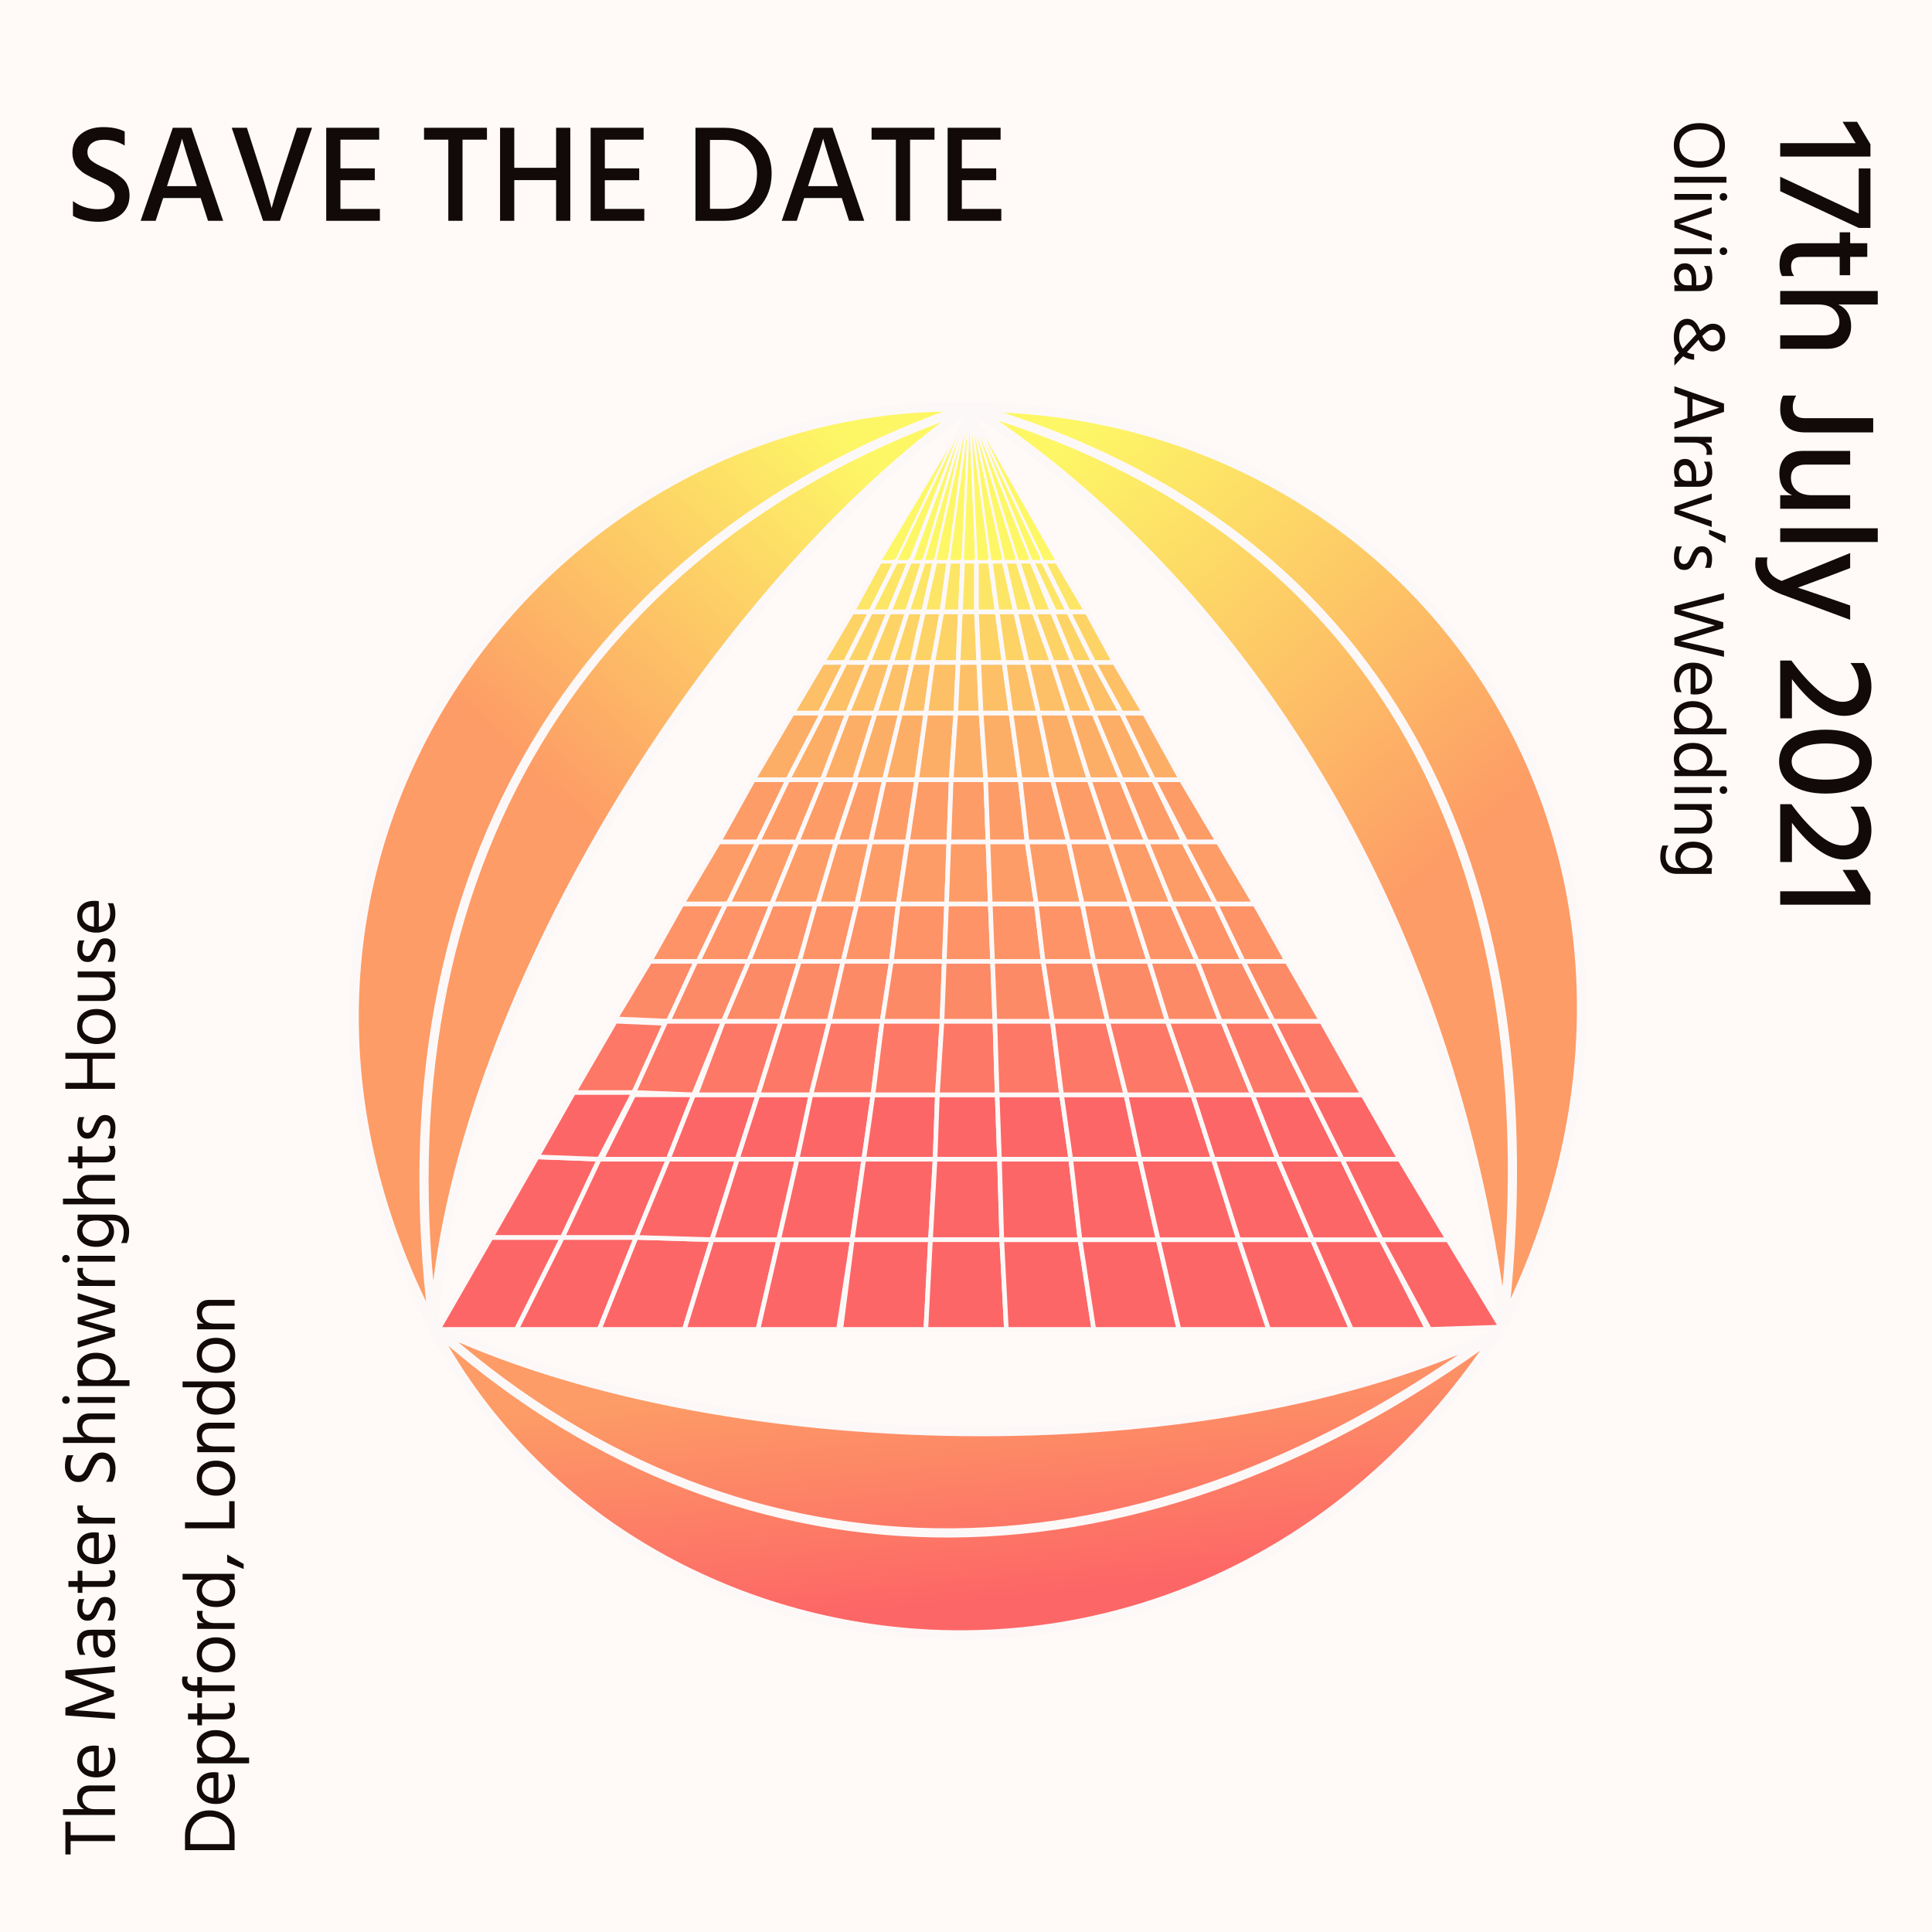 <svg width="420" height="420" viewBox="0 0 420 420" fill="none" xmlns="http://www.w3.org/2000/svg">
<rect x="0" y="0" width="420" height="420" fill="#333333" stroke="none"/>
<g clip-path="url(#clip0)">
<rect width="420" height="420" fill="#FFFAF8"/>
<path d="M400.56 26.48H403.71L406.62 31.37V34.04L387 34.04V31.13L403.41 31.13L400.56 26.48ZM406.62 36.615V49.545H404.07L387 41.565V38.415L404.07 46.425V36.615H406.62ZM399.93 55.845L391.56 55.845C390.1 55.845 389.37 56.545 389.37 57.945C389.37 58.765 389.59 59.455 390.03 60.015H387.39C387.03 59.355 386.85 58.545 386.85 57.585C386.85 54.445 388.44 52.875 391.62 52.875L399.93 52.875V50.505H402.21V52.875H405.93V55.845H402.21V59.835L399.93 59.835V55.845ZM408.21 66.195H399.6C401.48 67.055 402.42 68.626 402.42 70.906C402.42 72.385 401.96 73.576 401.04 74.475C400.12 75.376 398.84 75.826 397.2 75.826H387V72.885H396.6C397.64 72.885 398.44 72.615 399 72.076C399.58 71.555 399.87 70.865 399.87 70.005C399.87 69.005 399.49 68.115 398.73 67.335C397.97 66.576 396.81 66.195 395.25 66.195H387V63.255L408.21 63.255V66.195ZM387.63 85.992H390.48C389.98 86.812 389.73 87.632 389.73 88.452C389.73 90.092 390.6 90.912 392.34 90.912H407.22V94.002H392.46C390.6 94.002 389.22 93.542 388.32 92.622C387.44 91.722 387 90.502 387 88.962C387 87.722 387.21 86.732 387.63 85.992ZM402.21 107.657V110.597H387V107.657H389.61C387.75 106.857 386.82 105.277 386.82 102.917C386.82 101.417 387.26 100.227 388.14 99.347C389.04 98.467 390.27 98.027 391.83 98.027H402.21V100.997H392.55C391.51 100.997 390.71 101.247 390.15 101.747C389.61 102.267 389.34 102.977 389.34 103.877C389.34 105.017 389.74 105.927 390.54 106.607C391.34 107.307 392.47 107.657 393.93 107.657H402.21ZM387 114.85H408.21V117.82H387V114.85ZM387.33 126.284L402.21 120.224V123.494L397.26 125.384L390.84 127.754C391.44 127.934 393.58 128.654 397.26 129.914L402.21 131.624V134.744L387.42 129.254C383.52 127.794 381.57 125.564 381.57 122.564C381.57 122.024 381.62 121.564 381.72 121.184L384.24 121.184C384.16 121.504 384.12 121.844 384.12 122.204C384.12 124.144 385.19 125.504 387.33 126.284ZM389.55 147.644V156.164H387V143.594H389.43C391.27 146.114 393.17 148.234 395.13 149.954C397.11 151.694 398.91 152.564 400.53 152.564C401.67 152.564 402.54 152.234 403.14 151.574C403.76 150.914 404.07 150.004 404.07 148.844C404.07 147.244 403.47 145.674 402.27 144.134H405.18C406.28 145.574 406.83 147.284 406.83 149.264C406.83 151.104 406.31 152.624 405.27 153.824C404.25 155.024 402.79 155.624 400.89 155.624C397.37 155.624 393.59 152.964 389.55 147.644ZM396.87 158.626C399.95 158.626 402.39 159.236 404.19 160.456C406.01 161.696 406.92 163.386 406.92 165.526C406.92 167.706 406.02 169.416 404.22 170.656C402.42 171.896 399.97 172.516 396.87 172.516C393.81 172.516 391.36 171.906 389.52 170.686C387.68 169.486 386.76 167.766 386.76 165.526C386.76 163.386 387.68 161.696 389.52 160.456C391.36 159.236 393.81 158.626 396.87 158.626ZM402.27 162.736C401.01 161.996 399.21 161.626 396.87 161.626C394.53 161.626 392.71 161.986 391.41 162.706C390.13 163.446 389.49 164.386 389.49 165.526C389.49 166.766 390.13 167.736 391.41 168.436C392.69 169.136 394.51 169.486 396.87 169.486C399.25 169.486 401.06 169.116 402.3 168.376C403.56 167.656 404.19 166.706 404.19 165.526C404.19 164.406 403.55 163.476 402.27 162.736ZM389.55 178.874V187.394H387L387 174.824H389.43C391.27 177.344 393.17 179.464 395.13 181.184C397.11 182.924 398.91 183.794 400.53 183.794C401.67 183.794 402.54 183.464 403.14 182.804C403.76 182.144 404.07 181.234 404.07 180.074C404.07 178.474 403.47 176.904 402.27 175.364H405.18C406.28 176.804 406.83 178.514 406.83 180.494C406.83 182.334 406.31 183.854 405.27 185.054C404.25 186.254 402.79 186.854 400.89 186.854C397.37 186.854 393.59 184.194 389.55 178.874ZM400.56 189.107H403.71L406.62 193.997V196.667H387V193.757H403.41L400.56 189.107Z" fill="#120A08"/>
<path d="M27.11 28.59V31.65C25.77 30.81 24.25 30.39 22.55 30.39C21.45 30.39 20.58 30.64 19.94 31.14C19.32 31.62 19.01 32.26 19.01 33.06C19.01 33.86 19.32 34.5 19.94 34.98C20.56 35.46 21.51 35.98 22.79 36.54C23.63 36.9 24.28 37.21 24.74 37.47C25.22 37.73 25.76 38.1 26.36 38.58C26.98 39.04 27.43 39.6 27.71 40.26C28.01 40.9 28.16 41.64 28.16 42.48C28.16 44.26 27.53 45.66 26.27 46.68C25.01 47.7 23.38 48.21 21.38 48.21C19.16 48.21 17.32 47.78 15.86 46.92V43.71C17.44 44.89 19.27 45.48 21.35 45.48C22.45 45.48 23.32 45.23 23.96 44.73C24.6 44.21 24.92 43.5 24.92 42.6C24.92 42.06 24.73 41.57 24.35 41.13C23.97 40.67 23.56 40.33 23.12 40.11C22.68 39.87 22.02 39.55 21.14 39.15C20.62 38.91 20.25 38.74 20.03 38.64C19.83 38.54 19.49 38.36 19.01 38.1C18.53 37.84 18.17 37.62 17.93 37.44C17.71 37.26 17.43 37.01 17.09 36.69C16.75 36.37 16.5 36.05 16.34 35.73C16.2 35.41 16.06 35.04 15.92 34.62C15.8 34.18 15.74 33.71 15.74 33.21C15.74 31.49 16.36 30.13 17.6 29.13C18.86 28.13 20.48 27.63 22.46 27.63C24.28 27.63 25.83 27.95 27.11 28.59ZM36.304 40.47H42.785L42.455 39.45C41.694 37.09 41.075 35.14 40.594 33.6C40.114 32.04 39.825 31.07 39.724 30.69L39.575 30.12C39.355 31.06 38.374 34.17 36.635 39.45L36.304 40.47ZM45.215 48L43.624 43.05H35.465L33.844 48H30.575L37.565 27.78H41.614L48.514 48H45.215ZM67.839 27.78L60.849 48H57.189L50.379 27.78H53.679L56.259 35.82C56.819 37.54 57.329 39.19 57.789 40.77C58.249 42.33 58.569 43.46 58.749 44.16L59.049 45.24C59.689 42.84 60.649 39.7 61.929 35.82L64.539 27.78H67.839ZM74.007 45.42H82.587V48H70.917V27.78H82.437V30.36H74.007V36.6H81.477V39.18H74.007V45.42ZM105.86 27.78V30.36H100.55V48H97.46V30.36H92.18V27.78H105.86ZM120.89 27.78H123.98V48H120.89V39.15H111.8V48H108.71V27.78H111.8V36.48H120.89V27.78ZM131.487 45.42H140.067V48H128.397V27.78H139.917V30.36H131.487V36.6H138.957V39.18H131.487V45.42ZM154.34 45.39H157.52C159.82 45.39 161.57 44.67 162.77 43.23C163.97 41.79 164.57 39.94 164.57 37.68C164.57 35.6 163.92 33.87 162.62 32.49C161.32 31.11 159.59 30.42 157.43 30.42H154.34V45.39ZM151.19 27.78H157.49C160.49 27.78 162.95 28.71 164.87 30.57C166.79 32.43 167.75 34.8 167.75 37.68C167.75 40.68 166.84 43.15 165.02 45.09C163.22 47.03 160.73 48 157.55 48H151.19V27.78ZM175.67 40.47H182.15L181.82 39.45C181.06 37.09 180.44 35.14 179.96 33.6C179.48 32.04 179.19 31.07 179.09 30.69L178.94 30.12C178.72 31.06 177.74 34.17 176 39.45L175.67 40.47ZM184.58 48L182.99 43.05H174.83L173.21 48H169.94L176.93 27.78H180.98L187.88 48H184.58ZM203.154 27.78V30.36H197.844V48H194.754V30.36H189.474V27.78H203.154ZM209.094 45.42H217.674V48H206.004V27.78H217.524V30.36H209.094V36.6H216.564V39.18H209.094V45.42Z" fill="#120A08"/>
<path d="M94.277 288.5C41.277 187 118.777 86 210.777 88.5C155.277 127.5 98.277 219 94.277 288.5Z" fill="url(#paint0_linear)"/>
<path d="M94.277 288.5C41.277 187 118.777 86 210.777 88.5M94.277 288.5C81.379 187.5 128.777 116.282 210.777 88.5M94.277 288.5C98.277 219 155.277 127.5 210.777 88.5" stroke="#FDF8F8" stroke-width="2"/>
<path d="M210.777 88.5C310.277 88.5 376.777 188 326.777 288C314.277 189.5 262.777 122 210.777 88.5Z" fill="url(#paint1_linear)"/>
<path d="M210.777 88.5C310.277 88.5 376.777 188 326.777 288M210.777 88.5C311.277 117.5 336.777 202.5 326.777 288M210.777 88.5C262.777 122 314.277 189.5 326.777 288" stroke="#FDF8F8" stroke-width="2"/>
<path d="M325.777 289.5C263.009 385.268 136.498 369.569 93.817 288.031C154.93 317.466 263.15 319.9 325.777 289.5Z" fill="url(#paint2_linear)"/>
<path d="M325.777 289.5C263.009 385.268 136.498 369.569 93.817 288.031M325.777 289.5C243.89 350.013 158.059 346.072 93.817 288.031M325.777 289.5C263.15 319.9 154.93 317.466 93.817 288.031" stroke="#FDF8F8" stroke-width="2"/>
<path d="M369.44 26.768C371.136 26.768 372.485 27.2 373.488 28.064C374.491 28.939 374.992 30.117 374.992 31.6C374.992 33.115 374.491 34.299 373.488 35.152C372.496 36.016 371.147 36.448 369.44 36.448C367.744 36.448 366.389 36.011 365.376 35.136C364.373 34.272 363.872 33.099 363.872 31.616C363.872 30.155 364.379 28.981 365.392 28.096C366.405 27.211 367.755 26.768 369.44 26.768ZM369.44 28.128C368.107 28.128 367.051 28.443 366.272 29.072C365.493 29.712 365.104 30.56 365.104 31.616C365.104 32.715 365.488 33.563 366.256 34.16C367.024 34.768 368.085 35.072 369.44 35.072C370.795 35.072 371.856 34.768 372.624 34.16C373.392 33.552 373.776 32.699 373.776 31.6C373.776 30.512 373.387 29.659 372.608 29.04C371.84 28.432 370.784 28.128 369.44 28.128ZM364 38.435H375.312V39.699H364V38.435ZM364 42.169H372.112V43.434H364V42.169ZM374.064 42.202C374.224 42.052 374.421 41.977 374.656 41.977C374.891 41.977 375.088 42.052 375.248 42.202C375.408 42.361 375.488 42.559 375.488 42.794C375.488 43.028 375.408 43.225 375.248 43.386C375.088 43.545 374.891 43.626 374.656 43.626C374.421 43.626 374.224 43.545 374.064 43.386C373.915 43.225 373.84 43.028 373.84 42.794C373.84 42.559 373.915 42.361 374.064 42.202ZM364 47.904L372.112 45.072V46.384L368.688 47.504L364.992 48.688C365.451 48.784 366.683 49.184 368.688 49.888L372.112 51.04V52.352L364 49.456V47.904ZM364 53.982H372.112V55.246H364V53.982ZM374.064 54.014C374.224 53.865 374.421 53.79 374.656 53.79C374.891 53.79 375.088 53.865 375.248 54.014C375.408 54.174 375.488 54.371 375.488 54.606C375.488 54.841 375.408 55.038 375.248 55.198C375.088 55.358 374.891 55.438 374.656 55.438C374.421 55.438 374.224 55.358 374.064 55.198C373.915 55.038 373.84 54.841 373.84 54.606C373.84 54.371 373.915 54.174 374.064 54.014ZM367.744 62.02V60.612C367.744 59.93 367.611 59.418 367.344 59.076C367.077 58.735 366.741 58.564 366.336 58.564C365.931 58.564 365.6 58.698 365.344 58.964C365.099 59.231 364.976 59.62 364.976 60.132C364.976 60.708 365.136 61.167 365.456 61.508C365.787 61.85 366.203 62.02 366.704 62.02H367.744ZM370.416 57.828H371.68C372.053 58.436 372.24 59.236 372.24 60.228C372.24 62.266 371.205 63.284 369.136 63.284H364V62.036H364.96C364.267 61.62 363.92 60.863 363.92 59.764C363.92 59.007 364.144 58.394 364.592 57.924C365.04 57.466 365.605 57.236 366.288 57.236C367.067 57.236 367.669 57.53 368.096 58.116C368.533 58.714 368.752 59.524 368.752 60.548V62.02H369.168C369.808 62.02 370.288 61.876 370.608 61.588C370.939 61.3 371.104 60.815 371.104 60.132C371.104 59.268 370.875 58.5 370.416 57.828ZM365.04 73.306C365.04 74.308 365.307 75.14 365.84 75.802C366.192 75.428 366.597 74.991 367.056 74.49C367.525 73.988 367.904 73.578 368.192 73.258C368.48 72.948 368.677 72.74 368.784 72.634C368.528 71.951 368.245 71.444 367.936 71.114C367.627 70.783 367.259 70.618 366.832 70.618C366.288 70.618 365.851 70.868 365.52 71.37C365.2 71.871 365.04 72.516 365.04 73.306ZM373.888 73.354C373.888 72.874 373.749 72.474 373.472 72.154C373.205 71.844 372.832 71.69 372.352 71.69C372.011 71.69 371.669 71.786 371.328 71.978C370.997 72.18 370.571 72.538 370.048 73.05C370.379 73.764 370.715 74.282 371.056 74.602C371.408 74.932 371.808 75.098 372.256 75.098C372.715 75.098 373.099 74.948 373.408 74.65C373.728 74.351 373.888 73.919 373.888 73.354ZM364 79.482V77.77L365.008 76.682C364.251 75.818 363.872 74.703 363.872 73.338C363.872 72.132 364.144 71.156 364.688 70.41C365.243 69.674 365.952 69.306 366.816 69.306C368.021 69.306 368.944 70.148 369.584 71.834C370.128 71.332 370.608 70.964 371.024 70.73C371.451 70.495 371.899 70.378 372.368 70.378C373.168 70.378 373.813 70.65 374.304 71.194C374.795 71.738 375.04 72.463 375.04 73.37C375.04 74.276 374.773 75.007 374.24 75.562C373.717 76.116 373.061 76.394 372.272 76.394C371.664 76.394 371.115 76.196 370.624 75.802C370.133 75.418 369.675 74.767 369.248 73.85L366.72 76.554C367.189 76.81 367.712 76.959 368.288 77.002V78.218C367.371 78.154 366.571 77.898 365.888 77.45L364 79.482ZM367.936 86.702V90.526L368.56 90.318L373.744 88.638C373.285 88.51 371.552 87.934 368.544 86.91L367.936 86.702ZM364 91.838L366.832 90.894V86.334L364 85.374V83.982L374.784 87.742V89.534L364 93.23V91.838ZM372.112 96.213H370.688C371.691 96.639 372.192 97.376 372.192 98.421C372.192 98.613 372.181 98.762 372.16 98.869H370.912C370.987 98.645 371.024 98.415 371.024 98.181C371.024 97.615 370.763 97.146 370.24 96.773C369.717 96.4 369.115 96.213 368.432 96.213H364V94.949L372.112 94.965V96.213ZM367.744 104.552V103.144C367.744 102.461 367.611 101.949 367.344 101.608C367.077 101.266 366.741 101.096 366.336 101.096C365.931 101.096 365.6 101.229 365.344 101.496C365.099 101.762 364.976 102.152 364.976 102.664C364.976 103.24 365.136 103.698 365.456 104.04C365.787 104.381 366.203 104.552 366.704 104.552H367.744ZM370.416 100.36H371.68C372.053 100.968 372.24 101.768 372.24 102.76C372.24 104.797 371.205 105.816 369.136 105.816H364V104.568H364.96C364.267 104.152 363.92 103.394 363.92 102.296C363.92 101.538 364.144 100.925 364.592 100.456C365.04 99.997 365.605 99.768 366.288 99.768C367.067 99.768 367.669 100.061 368.096 100.648C368.533 101.245 368.752 102.056 368.752 103.08V104.552H369.168C369.808 104.552 370.288 104.408 370.608 104.12C370.939 103.832 371.104 103.346 371.104 102.664C371.104 101.8 370.875 101.032 370.416 100.36ZM364 110.123L372.112 107.291V108.603L368.688 109.723L364.992 110.907C365.451 111.003 366.683 111.403 368.688 112.107L372.112 113.259V114.571L364 111.675V110.123ZM371.536 115.161L375.12 116.505V118.073L371.536 116.153V115.161ZM371.84 123.443H370.64C370.939 122.953 371.088 122.281 371.088 121.427C371.088 121.001 370.987 120.659 370.784 120.403C370.592 120.158 370.341 120.035 370.032 120.035C369.84 120.035 369.669 120.073 369.52 120.147C369.381 120.222 369.243 120.366 369.104 120.579C368.965 120.803 368.869 120.963 368.816 121.059C368.773 121.166 368.677 121.39 368.528 121.731C368.251 122.414 367.936 122.947 367.584 123.331C367.232 123.715 366.757 123.907 366.16 123.907C365.467 123.907 364.917 123.662 364.512 123.171C364.107 122.691 363.904 122.03 363.904 121.187C363.904 120.206 364.069 119.411 364.4 118.803H365.632C365.205 119.518 364.992 120.286 364.992 121.107C364.992 121.598 365.088 121.971 365.28 122.227C365.472 122.483 365.733 122.611 366.064 122.611C366.448 122.611 366.747 122.467 366.96 122.179C367.173 121.902 367.413 121.433 367.68 120.771C367.915 120.163 368.208 119.673 368.56 119.299C368.912 118.937 369.387 118.755 369.984 118.755C370.656 118.755 371.189 119.006 371.584 119.507C371.989 120.019 372.192 120.654 372.192 121.411C372.192 122.254 372.075 122.931 371.84 123.443ZM374.624 135.271V136.567L370.784 137.751L365.312 139.383C367.669 139.874 369.488 140.269 370.768 140.567L374.784 141.479V142.791L364 140.263V138.599L367.408 137.559L372.8 135.943C371.541 135.613 369.744 135.101 367.408 134.407L364 133.399V131.751L374.784 128.935V130.295L370.784 131.303L365.36 132.631C367.547 133.229 369.355 133.735 370.784 134.151L374.624 135.271ZM368.576 149.711H368.896C369.568 149.711 370.101 149.53 370.496 149.167C370.901 148.804 371.104 148.303 371.104 147.663C371.104 147.055 370.885 146.538 370.448 146.111C370.011 145.684 369.387 145.434 368.576 145.359V149.711ZM365.6 150.463H364.416C364.085 149.834 363.92 149.066 363.92 148.159C363.92 146.932 364.293 145.94 365.04 145.183C365.797 144.436 366.795 144.063 368.032 144.063C369.323 144.063 370.341 144.399 371.088 145.071C371.835 145.743 372.208 146.607 372.208 147.663C372.208 148.676 371.883 149.482 371.232 150.079C370.581 150.676 369.659 150.975 368.464 150.975C368.123 150.975 367.808 150.948 367.52 150.895V145.359C366.72 145.455 366.107 145.759 365.68 146.271C365.253 146.783 365.04 147.455 365.04 148.287C365.04 149.194 365.227 149.919 365.6 150.463ZM365.024 155.99C365.024 156.652 365.269 157.212 365.76 157.67C366.251 158.14 367.035 158.374 368.112 158.374C369.136 158.374 369.888 158.134 370.368 157.654C370.848 157.174 371.088 156.646 371.088 156.07C371.088 155.398 370.816 154.838 370.272 154.39C369.739 153.953 368.971 153.734 367.968 153.734C367.093 153.734 366.384 153.948 365.84 154.374C365.296 154.801 365.024 155.34 365.024 155.99ZM375.312 158.374V159.638H364V158.374H365.2C364.315 157.798 363.872 156.966 363.872 155.878C363.872 154.801 364.272 153.953 365.072 153.334C365.872 152.726 366.843 152.422 367.984 152.422C369.253 152.422 370.277 152.748 371.056 153.398C371.845 154.049 372.24 154.886 372.24 155.91C372.24 156.966 371.787 157.788 370.88 158.374H375.312ZM365.024 165.069C365.024 165.73 365.269 166.29 365.76 166.749C366.251 167.218 367.035 167.453 368.112 167.453C369.136 167.453 369.888 167.213 370.368 166.733C370.848 166.253 371.088 165.725 371.088 165.149C371.088 164.477 370.816 163.917 370.272 163.469C369.739 163.031 368.971 162.812 367.968 162.812C367.093 162.812 366.384 163.026 365.84 163.453C365.296 163.879 365.024 164.418 365.024 165.069ZM375.312 167.453V168.717H364V167.453H365.2C364.315 166.877 363.872 166.045 363.872 164.957C363.872 163.879 364.272 163.031 365.072 162.413C365.872 161.805 366.843 161.501 367.984 161.501C369.253 161.501 370.277 161.826 371.056 162.477C371.845 163.127 372.24 163.965 372.24 164.989C372.24 166.045 371.787 166.866 370.88 167.453H375.312ZM364 171.123H372.112V172.387H364V171.123ZM374.064 171.155C374.224 171.005 374.421 170.931 374.656 170.931C374.891 170.931 375.088 171.005 375.248 171.155C375.408 171.315 375.488 171.512 375.488 171.747C375.488 171.981 375.408 172.179 375.248 172.339C375.088 172.499 374.891 172.579 374.656 172.579C374.421 172.579 374.224 172.499 374.064 172.339C373.915 172.179 373.84 171.981 373.84 171.747C373.84 171.512 373.915 171.315 374.064 171.155ZM372.112 176.041H370.704C371.717 176.521 372.224 177.374 372.224 178.601C372.224 179.39 371.984 180.02 371.504 180.489C371.024 180.958 370.384 181.193 369.584 181.193H364V179.929H369.248C369.845 179.929 370.299 179.774 370.608 179.465C370.928 179.166 371.088 178.772 371.088 178.281C371.088 177.673 370.853 177.145 370.384 176.697C369.915 176.26 369.264 176.041 368.432 176.041H364V174.793H372.112V176.041ZM365.328 186.474C365.328 187.06 365.552 187.578 366 188.026C366.459 188.484 367.136 188.714 368.032 188.714C369.067 188.714 369.835 188.495 370.336 188.058C370.837 187.62 371.088 187.114 371.088 186.538C371.088 185.844 370.811 185.295 370.256 184.89C369.712 184.484 368.997 184.282 368.112 184.282C367.205 184.282 366.512 184.506 366.032 184.954C365.563 185.402 365.328 185.908 365.328 186.474ZM372.112 188.714V189.978H364.656C363.419 189.978 362.491 189.636 361.872 188.954C361.243 188.271 360.928 187.391 360.928 186.314C360.928 185.332 361.093 184.495 361.424 183.802H362.688C362.293 184.484 362.096 185.284 362.096 186.202C362.096 186.98 362.304 187.594 362.72 188.042C363.136 188.49 363.787 188.714 364.672 188.714H365.584C364.667 188.18 364.208 187.386 364.208 186.33C364.208 185.402 364.549 184.607 365.232 183.946C365.915 183.295 366.864 182.97 368.08 182.97C369.285 182.97 370.277 183.274 371.056 183.882C371.835 184.49 372.224 185.284 372.224 186.266C372.224 187.375 371.739 188.191 370.768 188.714H372.112Z" fill="#120A08"/>
<path d="M112.277 289H95.277L106.777 269H122.277L112.277 289Z" fill="#FD6666" stroke="#FDF8F8"/>
<path d="M122.277 269H106.777L116.777 251.5L130.277 252L122.277 269Z" fill="#FD6666" stroke="#FDF8F8"/>
<path d="M130.277 252L116.777 251.5L125.277 236.5H138.277L130.277 252Z" fill="#FD6666" stroke="#FDF8F8"/>
<path d="M137.777 237.5H124.777L133.777 222L145.277 222.5L137.777 237.5Z" fill="#FD7866" stroke="#FDF8F8"/>
<path d="M145.277 222L133.777 221.5L141.277 209H151.777L145.277 222Z" fill="#FD8A66" stroke="#FDF8F8"/>
<path d="M151.777 209H141.277L148.277 196.5H157.777L151.777 209Z" fill="#FD9366" stroke="#FDF8F8"/>
<path d="M158.277 196.5H148.277L156.277 183H164.777L158.277 196.5Z" fill="#FD9C66" stroke="#FDF8F8"/>
<path d="M164.777 183H156.277L163.777 169.5H171.277L164.777 183Z" fill="#FD9C66" stroke="#FDF8F8"/>
<path d="M171.277 169.5H163.777L172.277 155H178.777L171.277 169.5Z" fill="#FDAE66" stroke="#FDF8F8"/>
<path d="M178.277 155H172.277L178.777 144H183.777L178.277 155Z" fill="#FDC066" stroke="#FDF8F8"/>
<path d="M183.777 144H178.777L185.277 133H189.277L183.777 144Z" fill="#FDD366" stroke="#FDF8F8"/>
<path d="M189.277 133H185.277L191.277 122H194.777L189.277 133Z" fill="#FDE566" stroke="#FDF8F8"/>
<path d="M14.216 396.027H15.352V398.939H25V400.235H15.352V403.147H14.216V396.027ZM13.688 393.301H18.296C17.283 392.821 16.776 391.967 16.776 390.741C16.776 389.962 17.016 389.338 17.496 388.869C17.976 388.389 18.627 388.149 19.448 388.149H25V389.413H19.752C19.165 389.413 18.712 389.567 18.392 389.877C18.072 390.175 17.912 390.57 17.912 391.061C17.912 391.658 18.141 392.181 18.6 392.629C19.059 393.077 19.715 393.301 20.568 393.301H25V394.549H13.688V393.301ZM20.424 380.74H20.104C19.432 380.74 18.899 380.921 18.504 381.284C18.099 381.647 17.896 382.148 17.896 382.788C17.896 383.396 18.115 383.913 18.552 384.34C18.989 384.767 19.613 385.017 20.424 385.092V380.74ZM23.4 379.988H24.584C24.915 380.617 25.08 381.385 25.08 382.292C25.08 383.519 24.707 384.511 23.96 385.268C23.203 386.015 22.205 386.388 20.968 386.388C19.677 386.388 18.659 386.052 17.912 385.38C17.165 384.708 16.792 383.844 16.792 382.788C16.792 381.775 17.117 380.969 17.768 380.372C18.419 379.775 19.341 379.476 20.536 379.476C20.877 379.476 21.192 379.503 21.48 379.556V385.092C22.28 384.996 22.893 384.692 23.32 384.18C23.747 383.668 23.96 382.996 23.96 382.164C23.96 381.257 23.773 380.532 23.4 379.988ZM25 373.69L14.216 372.906V371.258L18.152 369.834L23.176 368.106C21.427 367.488 19.752 366.88 18.152 366.282L14.216 364.794V363.146L25 362.202V363.498L20.744 363.866L15.96 364.25C17.539 364.816 19.133 365.397 20.744 365.994L24.76 367.498V368.73L20.744 370.154L16.056 371.786C16.472 371.786 18.035 371.888 20.744 372.09L25 372.394V373.69ZM21.256 355.556V356.964C21.256 357.646 21.389 358.158 21.656 358.5C21.923 358.841 22.259 359.012 22.664 359.012C23.069 359.012 23.4 358.878 23.656 358.612C23.901 358.345 24.024 357.956 24.024 357.444C24.024 356.868 23.864 356.409 23.544 356.068C23.213 355.726 22.797 355.556 22.296 355.556H21.256ZM18.584 359.748H17.32C16.947 359.14 16.76 358.34 16.76 357.348C16.76 355.31 17.795 354.292 19.864 354.292H25V355.54H24.04C24.733 355.956 25.08 356.713 25.08 357.812C25.08 358.569 24.856 359.182 24.408 359.652C23.96 360.11 23.395 360.34 22.712 360.34C21.933 360.34 21.331 360.046 20.904 359.46C20.467 358.862 20.248 358.052 20.248 357.028V355.556H19.832C19.192 355.556 18.712 355.7 18.392 355.988C18.061 356.276 17.896 356.761 17.896 357.444C17.896 358.308 18.125 359.076 18.584 359.748ZM17.16 347.633H18.36C18.061 348.123 17.912 348.795 17.912 349.649C17.912 350.075 18.013 350.417 18.216 350.673C18.408 350.918 18.659 351.041 18.968 351.041C19.16 351.041 19.331 351.003 19.48 350.929C19.619 350.854 19.757 350.71 19.896 350.497C20.035 350.273 20.131 350.113 20.184 350.017C20.227 349.91 20.323 349.686 20.472 349.345C20.749 348.662 21.064 348.129 21.416 347.745C21.768 347.361 22.243 347.169 22.84 347.169C23.533 347.169 24.083 347.414 24.488 347.905C24.893 348.385 25.096 349.046 25.096 349.889C25.096 350.87 24.931 351.665 24.6 352.273H23.368C23.795 351.558 24.008 350.79 24.008 349.969C24.008 349.478 23.912 349.105 23.72 348.849C23.528 348.593 23.267 348.465 22.936 348.465C22.552 348.465 22.253 348.609 22.04 348.897C21.827 349.174 21.587 349.643 21.32 350.305C21.085 350.913 20.792 351.403 20.44 351.777C20.088 352.139 19.613 352.321 19.016 352.321C18.344 352.321 17.811 352.07 17.416 351.569C17.011 351.057 16.808 350.422 16.808 349.665C16.808 348.822 16.925 348.145 17.16 347.633ZM17.912 343.711H22.664C23.528 343.711 23.96 343.305 23.96 342.495C23.96 342.079 23.837 341.711 23.592 341.391H24.792C24.984 341.743 25.08 342.137 25.08 342.575C25.08 344.175 24.264 344.975 22.632 344.975H17.912V346.271H16.888V344.975H14.872V343.711H16.888V341.471H17.912V343.711ZM20.424 334.381H20.104C19.432 334.381 18.899 334.562 18.504 334.925C18.099 335.287 17.896 335.789 17.896 336.429C17.896 337.037 18.115 337.554 18.552 337.981C18.989 338.407 19.613 338.658 20.424 338.733V334.381ZM23.4 333.629H24.584C24.915 334.258 25.08 335.026 25.08 335.933C25.08 337.159 24.707 338.151 23.96 338.909C23.203 339.655 22.205 340.029 20.968 340.029C19.677 340.029 18.659 339.693 17.912 339.021C17.165 338.349 16.792 337.485 16.792 336.429C16.792 335.415 17.117 334.61 17.768 334.013C18.419 333.415 19.341 333.117 20.536 333.117C20.877 333.117 21.192 333.143 21.48 333.197V338.733C22.28 338.637 22.893 338.333 23.32 337.821C23.747 337.309 23.96 336.637 23.96 335.805C23.96 334.898 23.773 334.173 23.4 333.629ZM16.888 329.941H18.312C17.309 329.515 16.808 328.779 16.808 327.733C16.808 327.541 16.819 327.392 16.84 327.285H18.088C18.013 327.509 17.976 327.739 17.976 327.973C17.976 328.539 18.237 329.008 18.76 329.381C19.283 329.755 19.885 329.941 20.568 329.941H25V331.205L16.888 331.189V329.941ZM14.616 316.352H15.976C15.549 317.003 15.336 317.782 15.336 318.688C15.336 319.339 15.491 319.856 15.8 320.24C16.099 320.624 16.493 320.816 16.984 320.816C17.24 320.816 17.469 320.768 17.672 320.672C17.875 320.566 18.067 320.384 18.248 320.128C18.419 319.872 18.552 319.654 18.648 319.472C18.733 319.291 18.861 319.008 19.032 318.624C19.192 318.262 19.32 317.984 19.416 317.792C19.501 317.6 19.645 317.355 19.848 317.056C20.04 316.747 20.232 316.518 20.424 316.368C20.605 316.208 20.851 316.07 21.16 315.952C21.459 315.824 21.784 315.76 22.136 315.76C23.085 315.76 23.821 316.086 24.344 316.736C24.856 317.387 25.112 318.224 25.112 319.248C25.112 320.379 24.883 321.339 24.424 322.128H23.032C23.619 321.35 23.912 320.4 23.912 319.28C23.912 318.608 23.763 318.08 23.464 317.696C23.165 317.312 22.733 317.12 22.168 317.12C21.933 317.12 21.725 317.168 21.544 317.264C21.352 317.35 21.181 317.499 21.032 317.712C20.872 317.915 20.744 318.112 20.648 318.304C20.541 318.486 20.413 318.736 20.264 319.056C20.232 319.12 20.189 319.216 20.136 319.344C19.933 319.803 19.768 320.155 19.64 320.4C19.512 320.635 19.325 320.918 19.08 321.248C18.824 321.568 18.531 321.803 18.2 321.952C17.869 322.102 17.485 322.176 17.048 322.176C16.131 322.176 15.416 321.851 14.904 321.2C14.381 320.539 14.12 319.712 14.12 318.72C14.12 317.792 14.285 317.003 14.616 316.352ZM13.688 312.426H18.296C17.283 311.946 16.776 311.092 16.776 309.866C16.776 309.087 17.016 308.463 17.496 307.994C17.976 307.514 18.627 307.274 19.448 307.274H25V308.538H19.752C19.165 308.538 18.712 308.692 18.392 309.002C18.072 309.3 17.912 309.695 17.912 310.186C17.912 310.783 18.141 311.306 18.6 311.754C19.059 312.202 19.715 312.426 20.568 312.426H25V313.674H13.688V312.426ZM25 304.969H16.888V303.705H25V304.969ZM14.936 304.937C14.776 305.086 14.579 305.161 14.344 305.161C14.109 305.161 13.912 305.086 13.752 304.937C13.592 304.777 13.512 304.58 13.512 304.345C13.512 304.11 13.592 303.913 13.752 303.753C13.912 303.593 14.109 303.513 14.344 303.513C14.579 303.513 14.776 303.593 14.936 303.753C15.085 303.913 15.16 304.11 15.16 304.345C15.16 304.58 15.085 304.777 14.936 304.937ZM23.976 297.731C23.976 297.048 23.709 296.488 23.176 296.051C22.632 295.613 21.864 295.395 20.872 295.395C19.987 295.395 19.272 295.608 18.728 296.035C18.184 296.461 17.912 297 17.912 297.651C17.912 298.301 18.152 298.867 18.632 299.347C19.101 299.816 19.875 300.051 20.952 300.051C21.987 300.051 22.749 299.811 23.24 299.331C23.731 298.851 23.976 298.317 23.976 297.731ZM16.888 300.051H18.12C17.213 299.485 16.76 298.648 16.76 297.539C16.76 296.461 17.155 295.619 17.944 295.011C18.723 294.392 19.699 294.083 20.872 294.083C22.12 294.083 23.144 294.408 23.944 295.059C24.733 295.699 25.128 296.536 25.128 297.571C25.128 298.637 24.675 299.464 23.768 300.051H28.152V301.299H16.888V300.051ZM25 290.492L16.888 292.988V291.644L19.576 290.86C20.515 290.583 21.336 290.354 22.04 290.172C22.733 289.98 23.197 289.858 23.432 289.804L23.768 289.724C23.085 289.564 21.683 289.175 19.56 288.556L16.888 287.788V286.444L19.56 285.66L23.784 284.46C23.155 284.311 21.747 283.9 19.56 283.228L16.888 282.412V281.116L25 283.676V285.228L22.344 285.996L18.296 287.116C18.979 287.276 20.328 287.639 22.344 288.204L25 288.94V290.492ZM16.888 278.301H18.312C17.309 277.874 16.808 277.138 16.808 276.093C16.808 275.901 16.819 275.751 16.84 275.645H18.088C18.013 275.869 17.976 276.098 17.976 276.333C17.976 276.898 18.237 277.367 18.76 277.741C19.283 278.114 19.885 278.301 20.568 278.301H25V279.565L16.888 279.549V278.301ZM25 274.266H16.888V273.002H25V274.266ZM14.936 274.234C14.776 274.383 14.579 274.458 14.344 274.458C14.109 274.458 13.912 274.383 13.752 274.234C13.592 274.074 13.512 273.876 13.512 273.642C13.512 273.407 13.592 273.21 13.752 273.05C13.912 272.89 14.109 272.81 14.344 272.81C14.579 272.81 14.776 272.89 14.936 273.05C15.085 273.21 15.16 273.407 15.16 273.642C15.16 273.876 15.085 274.074 14.936 274.234ZM23.672 267.555C23.672 266.969 23.448 266.451 23 266.003C22.541 265.545 21.864 265.315 20.968 265.315C19.933 265.315 19.165 265.534 18.664 265.971C18.163 266.409 17.912 266.915 17.912 267.491C17.912 268.185 18.189 268.734 18.744 269.139C19.288 269.545 20.003 269.747 20.888 269.747C21.795 269.747 22.488 269.523 22.968 269.075C23.437 268.627 23.672 268.121 23.672 267.555ZM16.888 265.315V264.051H24.344C25.581 264.051 26.509 264.393 27.128 265.075C27.757 265.758 28.072 266.638 28.072 267.715C28.072 268.697 27.907 269.534 27.576 270.227H26.312C26.707 269.545 26.904 268.745 26.904 267.827C26.904 267.049 26.696 266.435 26.28 265.987C25.864 265.539 25.213 265.315 24.328 265.315H23.416C24.333 265.849 24.792 266.643 24.792 267.699C24.792 268.627 24.451 269.422 23.768 270.083C23.085 270.734 22.136 271.059 20.92 271.059C19.715 271.059 18.723 270.755 17.944 270.147C17.165 269.539 16.776 268.745 16.776 267.763C16.776 266.654 17.261 265.838 18.232 265.315H16.888ZM13.688 260.566H18.296C17.283 260.086 16.776 259.233 16.776 258.006C16.776 257.228 17.016 256.604 17.496 256.134C17.976 255.654 18.627 255.414 19.448 255.414H25V256.678H19.752C19.165 256.678 18.712 256.833 18.392 257.142C18.072 257.441 17.912 257.836 17.912 258.326C17.912 258.924 18.141 259.446 18.6 259.894C19.059 260.342 19.715 260.566 20.568 260.566H25V261.814H13.688V260.566ZM17.912 251.43H22.664C23.528 251.43 23.96 251.024 23.96 250.214C23.96 249.798 23.837 249.43 23.592 249.11H24.792C24.984 249.462 25.08 249.856 25.08 250.294C25.08 251.894 24.264 252.694 22.632 252.694H17.912V253.99H16.888V252.694H14.872V251.43H16.888V249.19H17.912V251.43ZM17.16 242.851H18.36C18.061 243.342 17.912 244.014 17.912 244.867C17.912 245.294 18.013 245.635 18.216 245.891C18.408 246.137 18.659 246.259 18.968 246.259C19.16 246.259 19.331 246.222 19.48 246.147C19.619 246.073 19.757 245.929 19.896 245.715C20.035 245.491 20.131 245.331 20.184 245.235C20.227 245.129 20.323 244.905 20.472 244.563C20.749 243.881 21.064 243.347 21.416 242.963C21.768 242.579 22.243 242.387 22.84 242.387C23.533 242.387 24.083 242.633 24.488 243.123C24.893 243.603 25.096 244.265 25.096 245.107C25.096 246.089 24.931 246.883 24.6 247.491H23.368C23.795 246.777 24.008 246.009 24.008 245.187C24.008 244.697 23.912 244.323 23.72 244.067C23.528 243.811 23.267 243.683 22.936 243.683C22.552 243.683 22.253 243.827 22.04 244.115C21.827 244.393 21.587 244.862 21.32 245.523C21.085 246.131 20.792 246.622 20.44 246.995C20.088 247.358 19.613 247.539 19.016 247.539C18.344 247.539 17.811 247.289 17.416 246.787C17.011 246.275 16.808 245.641 16.808 244.883C16.808 244.041 16.925 243.363 17.16 242.851ZM14.216 230.175V228.879H25V230.175H20.12V235.407H25V236.703H14.216V235.407H18.952V230.175H14.216ZM25.144 223.19C25.144 224.353 24.755 225.275 23.976 225.958C23.187 226.63 22.195 226.966 21 226.966C19.795 226.966 18.792 226.619 17.992 225.926C17.181 225.222 16.776 224.31 16.776 223.19C16.776 221.963 17.171 221.019 17.96 220.358C18.749 219.686 19.752 219.35 20.968 219.35C22.173 219.35 23.171 219.691 23.96 220.374C24.749 221.057 25.144 221.995 25.144 223.19ZM17.896 223.19C17.896 223.958 18.195 224.561 18.792 224.998C19.389 225.435 20.12 225.654 20.984 225.654C21.827 225.654 22.547 225.43 23.144 224.982C23.731 224.534 24.024 223.937 24.024 223.19C24.024 222.379 23.736 221.755 23.16 221.318C22.573 220.881 21.848 220.662 20.984 220.662C20.088 220.662 19.352 220.87 18.776 221.286C18.189 221.702 17.896 222.337 17.896 223.19ZM16.888 212.462V211.198H25V212.462H23.592C24.595 212.888 25.096 213.736 25.096 215.006C25.096 215.806 24.861 216.44 24.392 216.91C23.912 217.368 23.272 217.598 22.472 217.598H16.888V216.334H22.152C22.739 216.334 23.187 216.184 23.496 215.886C23.805 215.587 23.96 215.182 23.96 214.67C23.96 213.998 23.725 213.464 23.256 213.07C22.787 212.664 22.152 212.462 21.352 212.462H16.888ZM17.16 204.445H18.36C18.061 204.936 17.912 205.608 17.912 206.461C17.912 206.888 18.013 207.229 18.216 207.485C18.408 207.73 18.659 207.853 18.968 207.853C19.16 207.853 19.331 207.816 19.48 207.741C19.619 207.666 19.757 207.522 19.896 207.309C20.035 207.085 20.131 206.925 20.184 206.829C20.227 206.722 20.323 206.498 20.472 206.157C20.749 205.474 21.064 204.941 21.416 204.557C21.768 204.173 22.243 203.981 22.84 203.981C23.533 203.981 24.083 204.226 24.488 204.717C24.893 205.197 25.096 205.858 25.096 206.701C25.096 207.682 24.931 208.477 24.6 209.085H23.368C23.795 208.37 24.008 207.602 24.008 206.781C24.008 206.29 23.912 205.917 23.72 205.661C23.528 205.405 23.267 205.277 22.936 205.277C22.552 205.277 22.253 205.421 22.04 205.709C21.827 205.986 21.587 206.456 21.32 207.117C21.085 207.725 20.792 208.216 20.44 208.589C20.088 208.952 19.613 209.133 19.016 209.133C18.344 209.133 17.811 208.882 17.416 208.381C17.011 207.869 16.808 207.234 16.808 206.477C16.808 205.634 16.925 204.957 17.16 204.445ZM20.424 197.099H20.104C19.432 197.099 18.899 197.281 18.504 197.643C18.099 198.006 17.896 198.507 17.896 199.147C17.896 199.755 18.115 200.273 18.552 200.699C18.989 201.126 19.613 201.377 20.424 201.451V197.099ZM23.4 196.347H24.584C24.915 196.977 25.08 197.745 25.08 198.651C25.08 199.878 24.707 200.87 23.96 201.627C23.203 202.374 22.205 202.747 20.968 202.747C19.677 202.747 18.659 202.411 17.912 201.739C17.165 201.067 16.792 200.203 16.792 199.147C16.792 198.134 17.117 197.329 17.768 196.731C18.419 196.134 19.341 195.835 20.536 195.835C20.877 195.835 21.192 195.862 21.48 195.915V201.451C22.28 201.355 22.893 201.051 23.32 200.539C23.747 200.027 23.96 199.355 23.96 198.523C23.96 197.617 23.773 196.891 23.4 196.347ZM49.864 400.891V398.955C49.864 397.622 49.453 396.614 48.632 395.931C47.8 395.249 46.765 394.907 45.528 394.907C44.355 394.907 43.368 395.291 42.568 396.059C41.768 396.817 41.368 397.803 41.368 399.019V400.891H49.864ZM40.216 402.203V399.003C40.216 397.414 40.712 396.113 41.704 395.099C42.685 394.075 43.96 393.563 45.528 393.563C47.085 393.563 48.387 394.038 49.432 394.987C50.477 395.926 51 397.243 51 398.939V402.203H40.216ZM46.424 386.521H46.104C45.432 386.521 44.899 386.703 44.504 387.065C44.099 387.428 43.896 387.929 43.896 388.569C43.896 389.177 44.115 389.695 44.552 390.121C44.989 390.548 45.613 390.799 46.424 390.873V386.521ZM49.4 385.769H50.584C50.915 386.399 51.08 387.167 51.08 388.073C51.08 389.3 50.707 390.292 49.96 391.049C49.203 391.796 48.205 392.169 46.968 392.169C45.677 392.169 44.659 391.833 43.912 391.161C43.165 390.489 42.792 389.625 42.792 388.569C42.792 387.556 43.117 386.751 43.768 386.153C44.419 385.556 45.341 385.257 46.536 385.257C46.877 385.257 47.192 385.284 47.48 385.337V390.873C48.28 390.777 48.893 390.473 49.32 389.961C49.747 389.449 49.96 388.777 49.96 387.945C49.96 387.039 49.773 386.313 49.4 385.769ZM49.976 379.762C49.976 379.079 49.709 378.519 49.176 378.082C48.632 377.644 47.864 377.426 46.872 377.426C45.987 377.426 45.272 377.639 44.728 378.066C44.184 378.492 43.912 379.031 43.912 379.682C43.912 380.332 44.152 380.898 44.632 381.378C45.101 381.847 45.875 382.082 46.952 382.082C47.987 382.082 48.749 381.842 49.24 381.362C49.731 380.882 49.976 380.348 49.976 379.762ZM42.888 382.082H44.12C43.213 381.516 42.76 380.679 42.76 379.57C42.76 378.492 43.155 377.65 43.944 377.042C44.723 376.423 45.699 376.114 46.872 376.114C48.12 376.114 49.144 376.439 49.944 377.09C50.733 377.73 51.128 378.567 51.128 379.602C51.128 380.668 50.675 381.495 49.768 382.082H54.152V383.33H42.888V382.082ZM43.912 372.508H48.664C49.528 372.508 49.96 372.102 49.96 371.292C49.96 370.876 49.837 370.508 49.592 370.188H50.792C50.984 370.54 51.08 370.934 51.08 371.372C51.08 372.972 50.264 373.772 48.632 373.772H43.912V375.068H42.888V373.772H40.872V372.508H42.888V370.268H43.912V372.508ZM39.688 364.473H40.84C40.755 364.729 40.712 364.975 40.712 365.209C40.712 365.551 40.829 365.833 41.064 366.057C41.299 366.271 41.661 366.377 42.152 366.377H42.888V364.585H43.912V366.377H51V367.641H43.912V369.033H42.888V367.641H42.136C41.347 367.641 40.723 367.433 40.264 367.017C39.805 366.591 39.576 366.004 39.576 365.257C39.576 365.001 39.613 364.74 39.688 364.473ZM51.144 359.784C51.144 360.946 50.755 361.869 49.976 362.552C49.187 363.224 48.195 363.56 47 363.56C45.795 363.56 44.792 363.213 43.992 362.52C43.181 361.816 42.776 360.904 42.776 359.784C42.776 358.557 43.171 357.613 43.96 356.952C44.749 356.28 45.752 355.944 46.968 355.944C48.173 355.944 49.171 356.285 49.96 356.968C50.749 357.65 51.144 358.589 51.144 359.784ZM43.896 359.784C43.896 360.552 44.195 361.154 44.792 361.592C45.389 362.029 46.12 362.248 46.984 362.248C47.827 362.248 48.547 362.024 49.144 361.576C49.731 361.128 50.024 360.53 50.024 359.784C50.024 358.973 49.736 358.349 49.16 357.912C48.573 357.474 47.848 357.256 46.984 357.256C46.088 357.256 45.352 357.464 44.776 357.88C44.189 358.296 43.896 358.93 43.896 359.784ZM42.888 352.847H44.312C43.309 352.421 42.808 351.685 42.808 350.639C42.808 350.447 42.819 350.298 42.84 350.191H44.088C44.013 350.415 43.976 350.645 43.976 350.879C43.976 351.445 44.237 351.914 44.76 352.287C45.283 352.661 45.885 352.847 46.568 352.847H51V354.111L42.888 354.095V352.847ZM49.976 345.789C49.976 345.127 49.731 344.567 49.24 344.109C48.749 343.639 47.965 343.405 46.888 343.405C45.864 343.405 45.112 343.645 44.632 344.125C44.152 344.605 43.912 345.133 43.912 345.709C43.912 346.381 44.184 346.941 44.728 347.389C45.261 347.826 46.029 348.045 47.032 348.045C47.907 348.045 48.616 347.831 49.16 347.405C49.704 346.978 49.976 346.439 49.976 345.789ZM39.688 343.405V342.141H51V343.405H49.8C50.685 343.981 51.128 344.813 51.128 345.901C51.128 346.978 50.728 347.826 49.928 348.445C49.128 349.053 48.157 349.357 47.016 349.357C45.747 349.357 44.723 349.031 43.944 348.381C43.155 347.73 42.76 346.893 42.76 345.869C42.76 344.813 43.213 343.991 44.12 343.405H39.688ZM52.968 341.095L49.384 339.607V337.927L52.968 339.991V341.095ZM49.832 330.939V326.347H51V332.235H40.216V330.939H49.832ZM51.144 321.378C51.144 322.54 50.755 323.463 49.976 324.146C49.187 324.818 48.195 325.154 47 325.154C45.795 325.154 44.792 324.807 43.992 324.114C43.181 323.41 42.776 322.498 42.776 321.378C42.776 320.151 43.171 319.207 43.96 318.546C44.749 317.874 45.752 317.538 46.968 317.538C48.173 317.538 49.171 317.879 49.96 318.562C50.749 319.244 51.144 320.183 51.144 321.378ZM43.896 321.378C43.896 322.146 44.195 322.748 44.792 323.186C45.389 323.623 46.12 323.842 46.984 323.842C47.827 323.842 48.547 323.618 49.144 323.17C49.731 322.722 50.024 322.124 50.024 321.378C50.024 320.567 49.736 319.943 49.16 319.506C48.573 319.068 47.848 318.85 46.984 318.85C46.088 318.85 45.352 319.058 44.776 319.474C44.189 319.89 43.896 320.524 43.896 321.378ZM42.888 314.441H44.296C43.283 313.961 42.776 313.108 42.776 311.881C42.776 311.092 43.016 310.463 43.496 309.993C43.976 309.524 44.616 309.289 45.416 309.289H51V310.553H45.752C45.155 310.553 44.701 310.708 44.392 311.017C44.072 311.316 43.912 311.711 43.912 312.201C43.912 312.809 44.147 313.337 44.616 313.785C45.085 314.223 45.736 314.441 46.568 314.441H51V315.689H42.888V314.441ZM49.976 303.961C49.976 303.299 49.731 302.739 49.24 302.281C48.749 301.811 47.965 301.577 46.888 301.577C45.864 301.577 45.112 301.817 44.632 302.297C44.152 302.777 43.912 303.305 43.912 303.881C43.912 304.553 44.184 305.113 44.728 305.561C45.261 305.998 46.029 306.217 47.032 306.217C47.907 306.217 48.616 306.003 49.16 305.577C49.704 305.15 49.976 304.611 49.976 303.961ZM39.688 301.577V300.313H51V301.577H49.8C50.685 302.153 51.128 302.985 51.128 304.073C51.128 305.15 50.728 305.998 49.928 306.617C49.128 307.225 48.157 307.529 47.016 307.529C45.747 307.529 44.723 307.203 43.944 306.553C43.155 305.902 42.76 305.065 42.76 304.041C42.76 302.985 43.213 302.163 44.12 301.577H39.688ZM51.144 294.674C51.144 295.837 50.755 296.76 49.976 297.442C49.187 298.114 48.195 298.45 47 298.45C45.795 298.45 44.792 298.104 43.992 297.41C43.181 296.706 42.776 295.794 42.776 294.674C42.776 293.448 43.171 292.504 43.96 291.842C44.749 291.17 45.752 290.834 46.968 290.834C48.173 290.834 49.171 291.176 49.96 291.858C50.749 292.541 51.144 293.48 51.144 294.674ZM43.896 294.674C43.896 295.442 44.195 296.045 44.792 296.482C45.389 296.92 46.12 297.138 46.984 297.138C47.827 297.138 48.547 296.914 49.144 296.466C49.731 296.018 50.024 295.421 50.024 294.674C50.024 293.864 49.736 293.24 49.16 292.802C48.573 292.365 47.848 292.146 46.984 292.146C46.088 292.146 45.352 292.354 44.776 292.77C44.189 293.186 43.896 293.821 43.896 294.674ZM42.888 287.738H44.296C43.283 287.258 42.776 286.405 42.776 285.178C42.776 284.389 43.016 283.759 43.496 283.29C43.976 282.821 44.616 282.586 45.416 282.586H51V283.85H45.752C45.155 283.85 44.701 284.005 44.392 284.314C44.072 284.613 43.912 285.007 43.912 285.498C43.912 286.106 44.147 286.634 44.616 287.082C45.085 287.519 45.736 287.738 46.568 287.738H51V288.986H42.888V287.738Z" fill="#120A08"/>
<path d="M194.777 122H191.277L211.277 88.5L194.777 122Z" fill="#FDF766" stroke="#FDF8F8" stroke-width="0.5"/>
<path d="M130.277 289H112.277L122.277 269H138.277L130.277 289Z" fill="#FD6666" stroke="#FDF8F8"/>
<path d="M138.277 269H122.277L130.277 252H145.277L138.277 269Z" fill="#FD6666" stroke="#FDF8F8"/>
<path d="M145.277 252H130.777L137.777 238H150.777L145.277 252Z" fill="#FD6666" stroke="#FDF8F8"/>
<path d="M150.777 238L137.777 237.5L144.777 222H157.277L150.777 238Z" fill="#FD7866" stroke="#FDF8F8"/>
<path d="M157.277 222H145.277L151.277 209H162.777L157.277 222Z" fill="#FD8A66" stroke="#FDF8F8"/>
<path d="M162.777 209H151.777L157.777 196.5H167.777L162.777 209Z" fill="#FD9366" stroke="#FDF8F8"/>
<path d="M167.777 196.5H158.277L164.777 183H173.277L167.777 196.5Z" fill="#FD9C66" stroke="#FDF8F8"/>
<path d="M173.277 183H164.777L171.277 169.5H178.777L173.277 183Z" fill="#FD9C66" stroke="#FDF8F8"/>
<path d="M178.777 169.5H171.277L178.777 155H184.277L178.777 169.5Z" fill="#FDAE66" stroke="#FDF8F8"/>
<path d="M184.277 155H178.277L183.777 144H188.777L184.277 155Z" fill="#FDC066" stroke="#FDF8F8"/>
<path d="M188.777 144H183.777L189.277 133H193.277L188.777 144Z" fill="#FDD366" stroke="#FDF8F8"/>
<path d="M193.777 133H189.277L194.777 122H197.777L193.777 133Z" fill="#FDE566" stroke="#FDF8F8"/>
<path d="M197.777 122H194.777L210.777 88.5L197.777 122Z" fill="#FDF766" stroke="#FDF8F8" stroke-width="0.5"/>
<path d="M148.777 289H130.277L138.277 269L154.777 269.5L148.777 289Z" fill="#FD6666" stroke="#FDF8F8"/>
<path d="M154.777 269.5L138.277 269L145.277 252H160.277L154.777 269.5Z" fill="#FD6666" stroke="#FDF8F8"/>
<path d="M160.277 252H145.277L150.777 238H164.777L160.277 252Z" fill="#FD6666" stroke="#FDF8F8"/>
<path d="M164.777 238H151.277L157.277 222H169.777L164.777 238Z" fill="#FD7866" stroke="#FDF8F8"/>
<path d="M169.777 222H157.277L162.777 209H173.777L169.777 222Z" fill="#FD8A66" stroke="#FDF8F8"/>
<path d="M173.777 209H162.777L167.777 196.5H177.777L173.777 209Z" fill="#FD9366" stroke="#FDF8F8"/>
<path d="M177.777 196.5H167.777L173.277 183H181.777L177.777 196.5Z" fill="#FD9C66" stroke="#FDF8F8"/>
<path d="M181.777 183H173.277L178.777 169.5H186.277L181.777 183Z" fill="#FD9C66" stroke="#FDF8F8"/>
<path d="M185.777 169.5H178.777L184.277 155H190.277L185.777 169.5Z" fill="#FDAE66" stroke="#FDF8F8"/>
<path d="M190.277 155H184.277L188.777 144H193.777L190.277 155Z" fill="#FDC066" stroke="#FDF8F8"/>
<path d="M193.777 144H188.777L193.277 133H197.277L193.777 144Z" fill="#FDD366" stroke="#FDF8F8"/>
<path d="M197.277 133H193.277L197.777 122H200.777L197.277 133Z" fill="#FDE566" stroke="#FDF8F8"/>
<path d="M200.777 122H198.277L210.777 88L200.777 122Z" fill="#FDF766" stroke="#FDF8F8" stroke-width="0.5"/>
<path d="M164.777 289H148.777L154.777 269.5H169.277L164.777 289Z" fill="#FD6666" stroke="#FDF8F8"/>
<path d="M169.277 269.5H154.777L160.277 252H173.277L169.277 269.5Z" fill="#FD6666" stroke="#FDF8F8"/>
<path d="M173.277 252H160.277L164.777 238H176.777L173.277 252Z" fill="#FD6666" stroke="#FDF8F8"/>
<path d="M176.777 238H164.777L169.777 222H180.277L176.777 238Z" fill="#FD7866" stroke="#FDF8F8"/>
<path d="M180.277 222H169.777L173.777 209H183.277L180.277 222Z" fill="#FD8A66" stroke="#FDF8F8"/>
<path d="M183.277 209H173.777L177.277 196.5H186.277L183.277 209Z" fill="#FD9366" stroke="#FDF8F8"/>
<path d="M186.277 196.5H177.777L181.777 183H189.277L186.277 196.5Z" fill="#FD9C66" stroke="#FDF8F8"/>
<path d="M189.277 183H181.777L186.277 169.5H192.277L189.277 183Z" fill="#FD9C66" stroke="#FDF8F8"/>
<path d="M192.277 169.5H185.777L190.277 155H195.777L192.277 169.5Z" fill="#FDAE66" stroke="#FDF8F8"/>
<path d="M195.777 155H190.277L193.777 144H198.277L195.777 155Z" fill="#FDC066" stroke="#FDF8F8"/>
<path d="M198.277 144H193.777L197.277 133H200.777L199.527 138L198.277 144Z" fill="#FDD366" stroke="#FDF8F8"/>
<path d="M200.777 133H197.277L200.777 122H203.277L200.777 133Z" fill="#FDE566" stroke="#FDF8F8"/>
<path d="M203.277 122H200.777L210.777 88.5L203.277 122Z" fill="#FDF766" stroke="#FDF8F8" stroke-width="0.5"/>
<path d="M182.277 289H164.777L169.277 269.5H185.277L182.277 289Z" fill="#FD6666" stroke="#FDF8F8"/>
<path d="M185.277 269.5H169.277L173.277 252H187.777L185.277 269.5Z" fill="#FD6666" stroke="#FDF8F8"/>
<path d="M189.777 238H176.277L180.277 222H191.777L189.777 238Z" fill="#FD7866" stroke="#FDF8F8"/>
<path d="M187.777 252H173.277L176.277 238H189.777L187.777 252Z" fill="#FD6666" stroke="#FDF8F8"/>
<path d="M191.777 222H180.277L183.277 209H193.777L191.777 222Z" fill="#FD8A66" stroke="#FDF8F8"/>
<path d="M193.777 209H183.277L186.277 196.5H195.277L193.777 209Z" fill="#FD9366" stroke="#FDF8F8"/>
<path d="M195.277 196.5H186.277L189.277 183H197.277L195.277 196.5Z" fill="#FD9C66" stroke="#FDF8F8"/>
<path d="M197.277 183H189.277L192.277 169.5H199.277L197.277 183Z" fill="#FD9C66" stroke="#FDF8F8"/>
<path d="M199.277 169.5H192.277L195.777 155H201.277L199.277 169.5Z" fill="#FDAE66" stroke="#FDF8F8"/>
<path d="M201.277 155H195.777L198.277 144H202.777L201.277 155Z" fill="#FDC066" stroke="#FDF8F8"/>
<path d="M202.777 144H198.277L200.777 133H204.777L202.777 144Z" fill="#FDD366" stroke="#FDF8F8"/>
<path d="M204.777 133H200.777L203.277 122H206.277L204.777 133Z" fill="#FDE566" stroke="#FDF8F8"/>
<path d="M206.277 122H203.277L210.777 88L206.277 122Z" fill="#FDF766" stroke="#FDF8F8" stroke-width="0.5"/>
<path d="M201.277 289H182.777L185.277 269.5H202.277L201.277 289Z" fill="#FD6666" stroke="#FDF8F8"/>
<path d="M202.277 269.5H185.277L187.777 252H203.277L202.277 269.5Z" fill="#FD6666" stroke="#FDF8F8"/>
<path d="M217.777 269.5H202.277L203.277 252H217.277L217.777 269.5Z" fill="#FD6666" stroke="#FDF8F8"/>
<path d="M203.277 252H187.777L189.777 238H203.777L203.277 252Z" fill="#FD6666" stroke="#FDF8F8"/>
<path d="M203.777 238H189.777L191.777 222H204.777L203.777 238Z" fill="#FD7866" stroke="#FDF8F8"/>
<path d="M204.777 222H191.777L193.777 209H205.277L204.777 222Z" fill="#FD8A66" stroke="#FDF8F8"/>
<path d="M205.277 209H193.777L195.277 196.5H205.777L205.277 209Z" fill="#FD9366" stroke="#FDF8F8"/>
<path d="M205.777 196.5H195.277L197.277 183H206.277L205.777 196.5Z" fill="#FD9C66" stroke="#FDF8F8"/>
<path d="M206.277 183H197.277L199.277 169.5H206.777L206.277 183Z" fill="#FD9C66" stroke="#FDF8F8"/>
<path d="M206.777 169.5H199.277L201.277 155H207.777L206.777 169.5Z" fill="#FDAE66" stroke="#FDF8F8"/>
<path d="M207.777 155H201.277L202.777 144H208.277L207.777 155Z" fill="#FDC066" stroke="#FDF8F8"/>
<path d="M208.277 144H202.777L204.777 133H208.777L208.277 144Z" fill="#FDD366" stroke="#FDF8F8"/>
<path d="M208.777 133H204.777L206.277 122H209.277L208.777 133Z" fill="#FDE566" stroke="#FDF8F8"/>
<path d="M209.277 122H206.277L210.777 88.5L209.277 122Z" fill="#FDF766" stroke="#FDF8F8" stroke-width="0.5"/>
<path d="M218.777 289H201.277L202.277 269.5H217.777L218.777 289Z" fill="#FD6666" stroke="#FDF8F8"/>
<path d="M217.277 252H203.277L203.777 238H216.777L217.277 252Z" fill="#FD6666" stroke="#FDF8F8"/>
<path d="M216.777 238H203.777L204.777 222H216.277L216.777 238Z" fill="#FD7866" stroke="#FDF8F8"/>
<path d="M216.277 222H204.777L205.277 209H215.777L216.277 222Z" fill="#FD8A66" stroke="#FDF8F8"/>
<path d="M215.777 209H205.277L205.777 196.5H215.277L215.777 209Z" fill="#FD9366" stroke="#FDF8F8"/>
<path d="M215.277 196.5H205.777L206.277 183H214.777L215.277 196.5Z" fill="#FD9C66" stroke="#FDF8F8"/>
<path d="M214.777 183H206.277L206.777 169.5H214.277L214.777 183Z" fill="#FD9C66" stroke="#FDF8F8"/>
<path d="M214.277 169.5H206.777L207.777 155H213.277L214.277 169.5Z" fill="#FDAE66" stroke="#FDF8F8"/>
<path d="M213.277 155H207.777L208.277 144H212.777L213.277 155Z" fill="#FDC066" stroke="#FDF8F8"/>
<path d="M212.777 144H208.277L208.777 133H212.277L212.777 144Z" fill="#FDD366" stroke="#FDF8F8"/>
<path d="M212.277 133H208.777L209.277 122H212.277V133Z" fill="#FDE566" stroke="#FDF8F8"/>
<path d="M212.277 122H209.277L210.777 88L212.277 122Z" fill="#FDF766" stroke="#FDF8F8" stroke-width="0.5"/>
<path d="M237.777 289H218.777L217.777 269.5H234.777L237.777 289Z" fill="#FD6666" stroke="#FDF8F8"/>
<path d="M217.777 269.5H234.777L232.777 252H217.277L217.777 269.5Z" fill="#FD6666" stroke="#FDF8F8"/>
<path d="M217.277 252H232.777L230.777 238H216.777L217.277 252Z" fill="#FD6666" stroke="#FDF8F8"/>
<path d="M216.777 238H230.777L228.777 222H216.277L216.777 238Z" fill="#FD7866" stroke="#FDF8F8"/>
<path d="M216.277 222H228.777L226.777 209H215.777L216.277 222Z" fill="#FD8A66" stroke="#FDF8F8"/>
<path d="M215.777 209H226.777L225.277 196.5H215.277L215.777 209Z" fill="#FD9366" stroke="#FDF8F8"/>
<path d="M215.277 196.5H225.277L223.277 183H214.777L215.277 196.5Z" fill="#FD9C66" stroke="#FDF8F8"/>
<path d="M214.777 183H223.277L221.777 169.5H214.277L214.777 183Z" fill="#FD9C66" stroke="#FDF8F8"/>
<path d="M214.277 169.5H221.777L219.777 155H213.277L214.277 169.5Z" fill="#FDAE66" stroke="#FDF8F8"/>
<path d="M213.277 155H219.777L218.277 144H212.777L213.277 155Z" fill="#FDC066" stroke="#FDF8F8"/>
<path d="M212.777 144H218.277L216.777 133H212.277L212.777 144Z" fill="#FDD366" stroke="#FDF8F8"/>
<path d="M212.277 133H216.777L215.277 122H212.277V133Z" fill="#FDE566" stroke="#FDF8F8"/>
<path d="M212.277 122H215.277L210.777 88L212.277 122Z" fill="#FDF766" stroke="#FDF8F8" stroke-width="0.5"/>
<path d="M237.777 289H256.277L251.777 269.5H234.777L237.777 289Z" fill="#FD6666" stroke="#FDF8F8"/>
<path d="M234.777 269.5H251.777L247.777 252H232.777L234.777 269.5Z" fill="#FD6666" stroke="#FDF8F8"/>
<path d="M232.777 252H247.777L244.777 238H230.777L232.777 252Z" fill="#FD6666" stroke="#FDF8F8"/>
<path d="M230.777 238H244.777L240.777 222H228.777L230.777 238Z" fill="#FD7866" stroke="#FDF8F8"/>
<path d="M228.777 222H240.777L237.777 209H226.777L228.777 222Z" fill="#FD8A66" stroke="#FDF8F8"/>
<path d="M226.777 209H237.777L235.277 196.5H225.277L226.777 209Z" fill="#FD9366" stroke="#FDF8F8"/>
<path d="M225.277 196.5H235.277L232.277 183H223.277L225.277 196.5Z" fill="#FD9C66" stroke="#FDF8F8"/>
<path d="M223.277 183H232.277L228.777 169.5H221.777L223.277 183Z" fill="#FD9C66" stroke="#FDF8F8"/>
<path d="M221.777 169.5H228.777L225.777 155H219.777L221.777 169.5Z" fill="#FDAE66" stroke="#FDF8F8"/>
<path d="M219.777 155H225.777L223.277 144H218.277L219.777 155Z" fill="#FDC066" stroke="#FDF8F8"/>
<path d="M218.277 144H223.277L220.777 133H216.777L218.277 144Z" fill="#FDD366" stroke="#FDF8F8"/>
<path d="M216.777 133H220.777L218.277 122H215.277L216.777 133Z" fill="#FDE566" stroke="#FDF8F8"/>
<path d="M215.277 122H218.277L210.777 88.5L215.277 122Z" fill="#FDF766" stroke="#FDF8F8" stroke-width="0.5"/>
<path d="M256.277 289H275.777L269.277 269.5H251.777L256.277 289Z" fill="#FD6666" stroke="#FDF8F8"/>
<path d="M251.777 269.5H269.277L263.777 252H247.777L251.777 269.5Z" fill="#FD6666" stroke="#FDF8F8"/>
<path d="M247.777 252H263.777L259.277 238H244.777L247.777 252Z" fill="#FD6666" stroke="#FDF8F8"/>
<path d="M244.777 238H259.277L253.777 222H240.777L244.777 238Z" fill="#FD7866" stroke="#FDF8F8"/>
<path d="M240.777 222H253.777L249.777 209H237.777L240.777 222Z" fill="#FD8A66" stroke="#FDF8F8"/>
<path d="M237.777 209H249.777L245.777 196.5H235.277L237.777 209Z" fill="#FD9366" stroke="#FDF8F8"/>
<path d="M235.277 196.5H245.777L241.277 183H232.277L235.277 196.5Z" fill="#FD9C66" stroke="#FDF8F8"/>
<path d="M232.277 183H241.277L236.777 169.5H228.777L232.277 183Z" fill="#FD9C66" stroke="#FDF8F8"/>
<path d="M228.777 169.5H236.777L232.277 155H225.777L228.777 169.5Z" fill="#FDAE66" stroke="#FDF8F8"/>
<path d="M225.777 155H232.277L228.777 144H223.277L225.777 155Z" fill="#FDC066" stroke="#FDF8F8"/>
<path d="M223.277 144H228.777L224.777 133H220.777L223.277 144Z" fill="#FDD366" stroke="#FDF8F8"/>
<path d="M220.777 133H224.777L221.277 122H218.277L220.777 133Z" fill="#FDE566" stroke="#FDF8F8"/>
<path d="M218.277 122H221.277L210.777 88.5L218.277 122Z" fill="#FDF766" stroke="#FDF8F8" stroke-width="0.5"/>
<path d="M275.777 289H293.777L285.277 269.5H269.277L275.777 289Z" fill="#FD6666" stroke="#FDF8F8"/>
<path d="M269.277 269.5H285.277L277.777 252H263.777L269.277 269.5Z" fill="#FD6666" stroke="#FDF8F8"/>
<path d="M263.777 252H277.777L272.277 238H259.277L263.777 252Z" fill="#FD6666" stroke="#FDF8F8"/>
<path d="M259.277 238H272.277L265.777 222H253.777L259.277 238Z" fill="#FD7866" stroke="#FDF8F8"/>
<path d="M253.777 222H265.777L260.277 209H249.777L253.777 222Z" fill="#FD8A66" stroke="#FDF8F8"/>
<path d="M249.777 209H260.277L254.777 196.5H245.777L249.777 209Z" fill="#FD9366" stroke="#FDF8F8"/>
<path d="M245.777 196.5H254.777L249.277 183H241.277L245.777 196.5Z" fill="#FD9C66" stroke="#FDF8F8"/>
<path d="M241.277 183H249.277L243.777 169.5H236.777L241.277 183Z" fill="#FD9C66" stroke="#FDF8F8"/>
<path d="M236.777 169.5H243.777L237.777 155H232.277L236.777 169.5Z" fill="#FDAE66" stroke="#FDF8F8"/>
<path d="M232.277 155H237.777L233.277 144H228.777L232.277 155Z" fill="#FDC066" stroke="#FDF8F8"/>
<path d="M228.777 144H233.277L228.777 133H224.777L228.777 144Z" fill="#FDD366" stroke="#FDF8F8"/>
<path d="M224.777 133H228.777L224.277 122H221.277L224.777 133Z" fill="#FDE566" stroke="#FDF8F8"/>
<path d="M221.277 122H224.277L210.777 88.5L221.277 122Z" fill="#FDF766" stroke="#FDF8F8" stroke-width="0.5"/>
<path d="M293.777 289H310.277L300.277 269.5H285.277L293.777 289Z" fill="#FD6666" stroke="#FDF8F8"/>
<path d="M285.277 269.5H300.277L291.777 252H277.777L285.277 269.5Z" fill="#FD6666" stroke="#FDF8F8"/>
<path d="M277.777 252H291.777L284.777 238H272.277L277.777 252Z" fill="#FD6666" stroke="#FDF8F8"/>
<path d="M272.277 238H284.777L276.777 222H265.777L272.277 238Z" fill="#FD7866" stroke="#FDF8F8"/>
<path d="M265.277 222H276.777L270.277 209H260.277L265.277 222Z" fill="#FD8A66" stroke="#FDF8F8"/>
<path d="M260.277 209H270.277L264.277 196.5H254.777L260.277 209Z" fill="#FD9366" stroke="#FDF8F8"/>
<path d="M254.777 196.5H264.277L257.277 183H249.277L254.777 196.5Z" fill="#FD9C66" stroke="#FDF8F8"/>
<path d="M249.277 183H257.277L250.777 169.5H243.777L249.277 183Z" fill="#FD9C66" stroke="#FDF8F8"/>
<path d="M243.777 169.5H250.777L243.777 155H237.777L243.777 169.5Z" fill="#FDAE66" stroke="#FDF8F8"/>
<path d="M237.777 155H243.777L237.777 144H233.277L237.777 155Z" fill="#FDC066" stroke="#FDF8F8"/>
<path d="M233.277 144H237.777L232.277 133H228.777L233.277 144Z" fill="#FDD366" stroke="#FDF8F8"/>
<path d="M229.277 133H232.277L226.777 122H224.277L229.277 133Z" fill="#FDE566" stroke="#FDF8F8"/>
<path d="M224.277 122H226.777L210.777 88.5L224.277 122Z" fill="#FDF766" stroke="#FDF8F8" stroke-width="0.5"/>
<path d="M310.777 289L326.277 288.5L314.777 269.5H300.277L310.777 289Z" fill="#FD6666" stroke="#FDF8F8"/>
<path d="M300.277 269.5H314.777L304.277 252H291.777L300.277 269.5Z" fill="#FD6666" stroke="#FDF8F8"/>
<path d="M291.777 252H304.277L296.277 238H284.777L291.777 252Z" fill="#FD6666" stroke="#FDF8F8"/>
<path d="M284.777 238H296.277L287.277 222H276.777L284.777 238Z" fill="#FD7866" stroke="#FDF8F8"/>
<path d="M276.777 222H287.277L279.777 209H270.277L276.777 222Z" fill="#FD8A66" stroke="#FDF8F8"/>
<path d="M270.277 209H279.777L272.777 196.5H264.277L270.277 209Z" fill="#FD9366" stroke="#FDF8F8"/>
<path d="M264.277 196.5H272.777L264.777 183H257.277L264.277 196.5Z" fill="#FD9C66" stroke="#FDF8F8"/>
<path d="M257.777 183H264.777L256.777 169.5H250.777L257.777 183Z" fill="#FD9C66" stroke="#FDF8F8"/>
<path d="M250.777 169.5H256.777L248.777 155H243.777L250.777 169.5Z" fill="#FDAE66" stroke="#FDF8F8"/>
<path d="M243.777 155H248.777L242.277 144H237.777L243.777 155Z" fill="#FDC066" stroke="#FDF8F8"/>
<path d="M237.777 144H242.277L236.277 133H232.277L237.777 144Z" fill="#FDD366" stroke="#FDF8F8"/>
<path d="M232.277 133H236.277L229.777 122H226.777L232.277 133Z" fill="#FDE566" stroke="#FDF8F8"/>
<path d="M226.777 122H229.777L210.777 88.5L226.777 122Z" fill="#FDF766" stroke="#FDF8F8" stroke-width="0.5"/>
</g>
<defs>
<linearGradient id="paint0_linear" x1="123" y1="175" x2="191" y2="102" gradientUnits="userSpaceOnUse">
<stop stop-color="#FD9C66"/>
<stop offset="1" stop-color="#FDF766"/>
</linearGradient>
<linearGradient id="paint1_linear" x1="321" y1="181" x2="240" y2="88" gradientUnits="userSpaceOnUse">
<stop stop-color="#FD9C66"/>
<stop offset="1" stop-color="#FDF766"/>
</linearGradient>
<linearGradient id="paint2_linear" x1="231" y1="346" x2="226" y2="296" gradientUnits="userSpaceOnUse">
<stop stop-color="#FD6666"/>
<stop offset="1" stop-color="#FD9C66"/>
</linearGradient>
<clipPath id="clip0">
<rect width="420" height="420" fill="white"/>
</clipPath>
</defs>
</svg>
